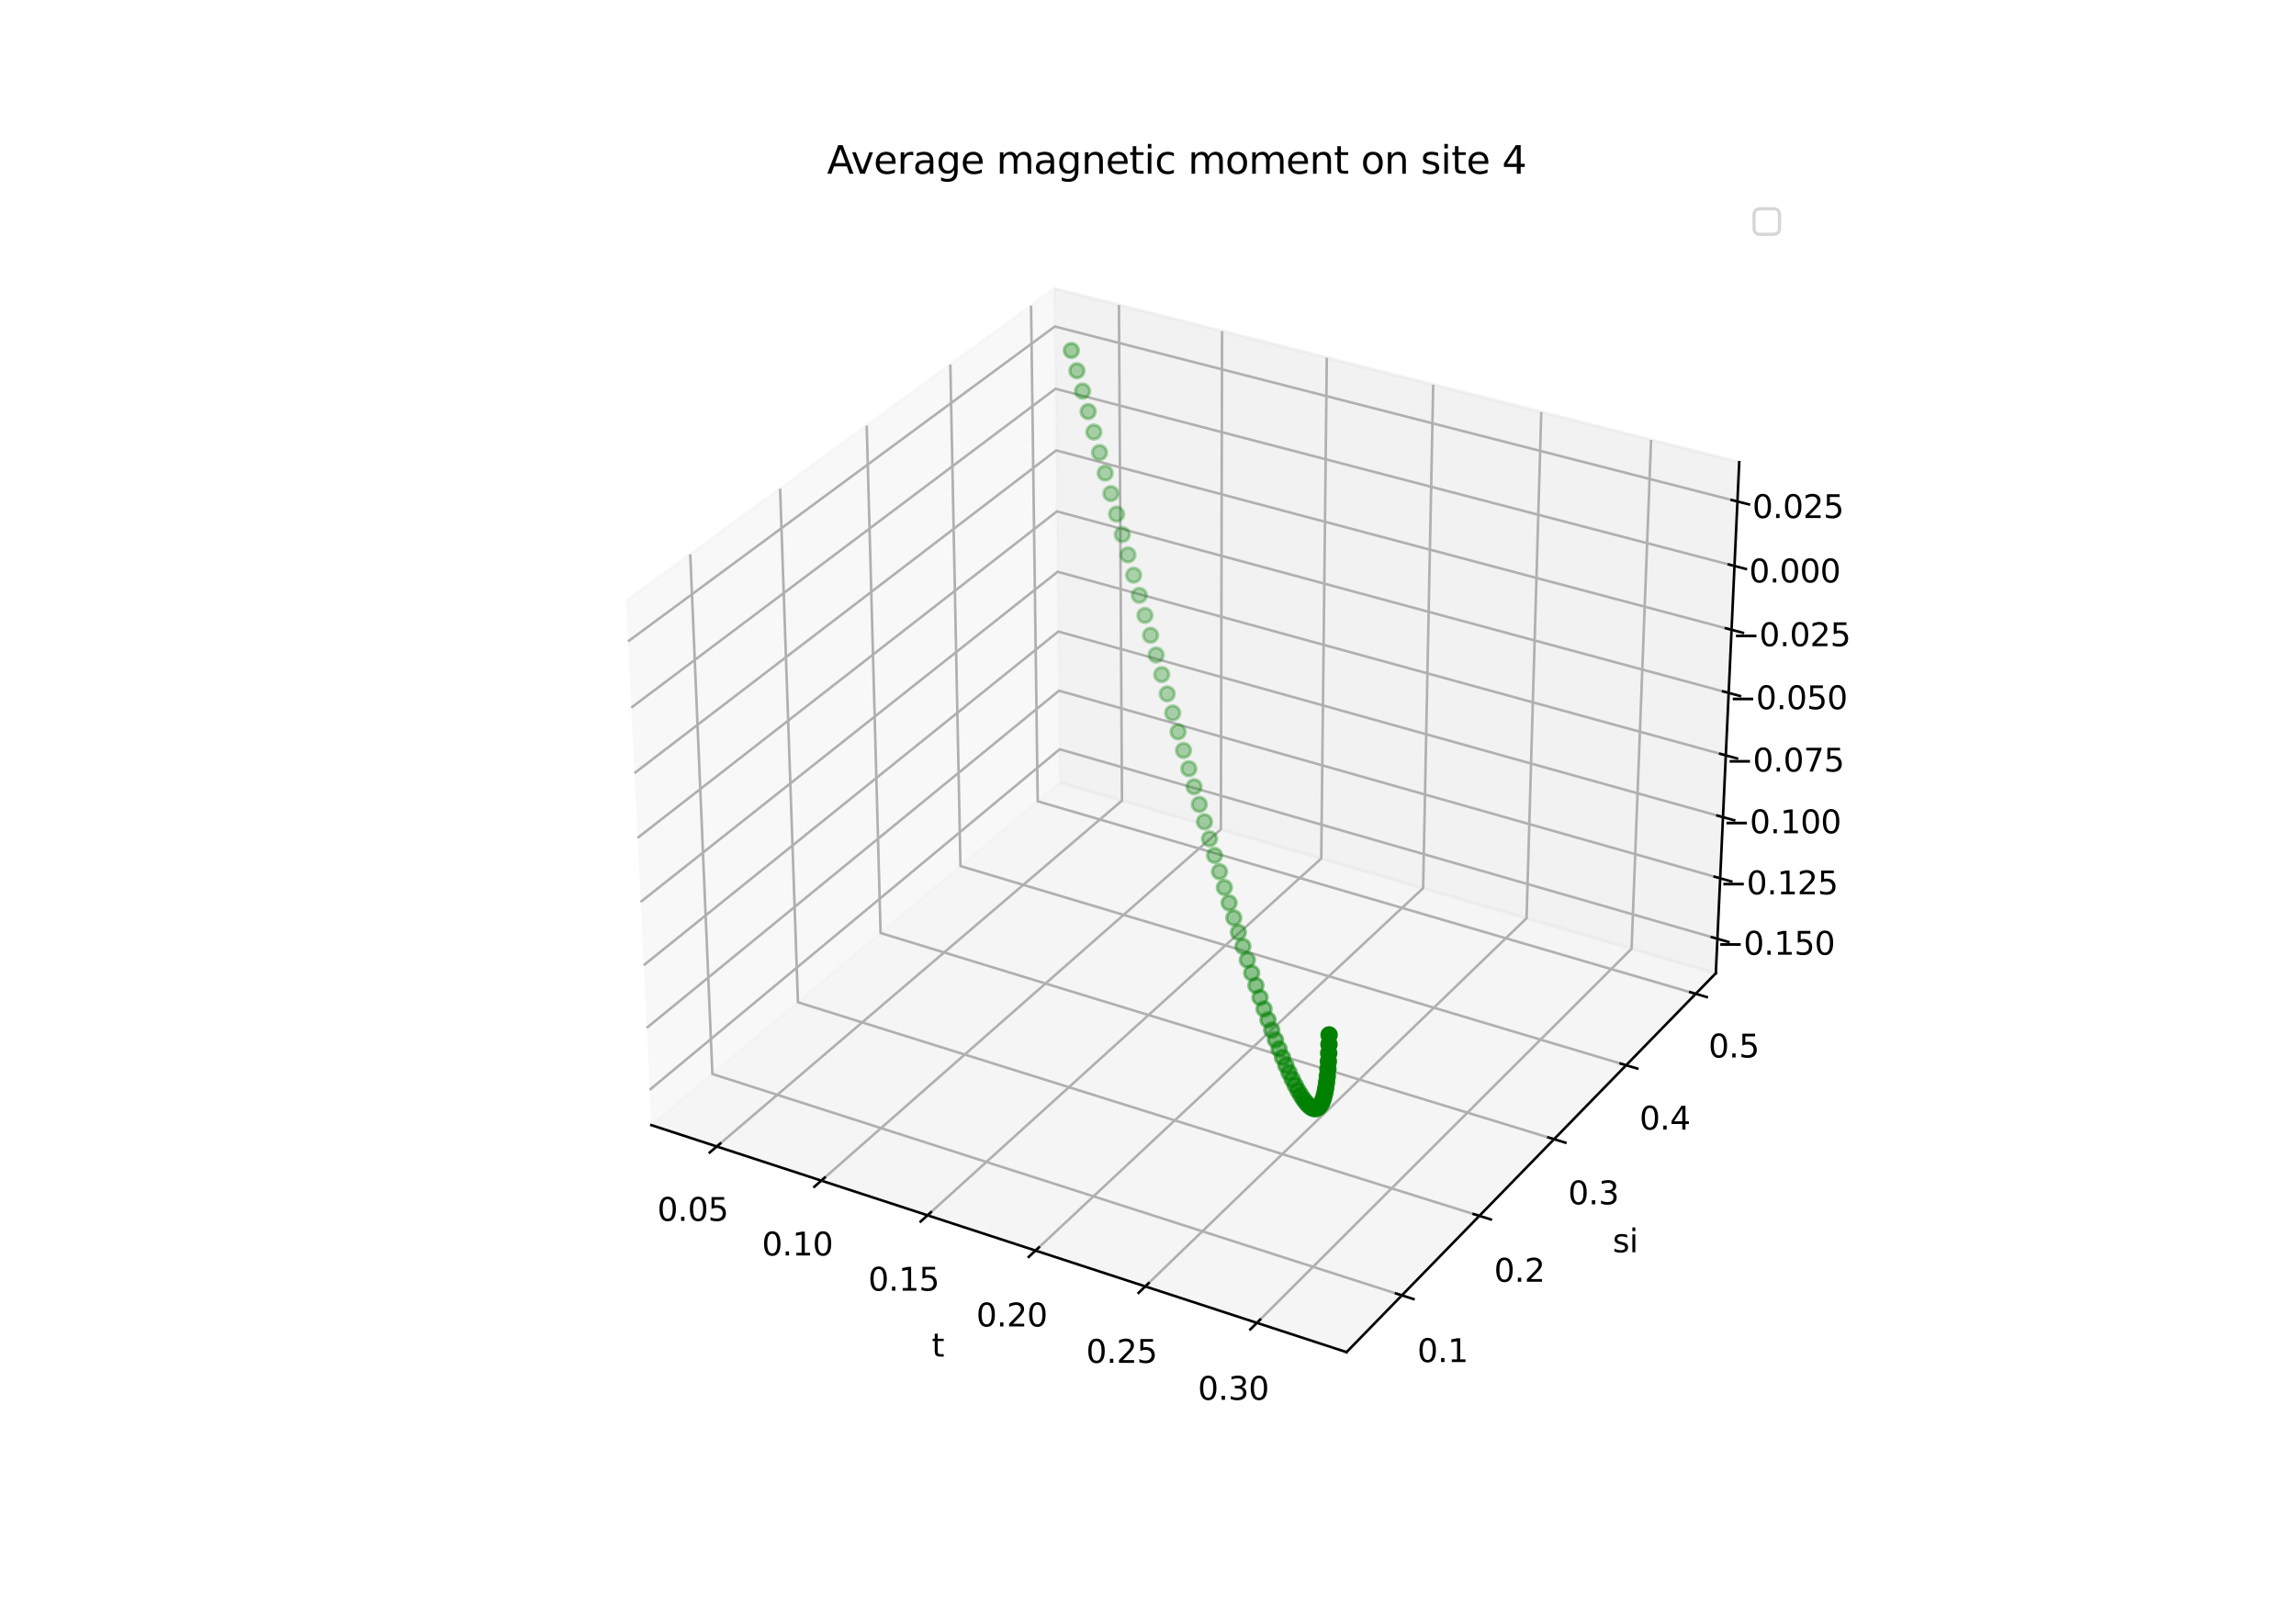 <?xml version="1.0" encoding="utf-8" standalone="no"?>
<!DOCTYPE svg PUBLIC "-//W3C//DTD SVG 1.1//EN"
  "http://www.w3.org/Graphics/SVG/1.1/DTD/svg11.dtd">
<svg xmlns:xlink="http://www.w3.org/1999/xlink" width="720pt" height="504pt" viewBox="0 0 720 504" xmlns="http://www.w3.org/2000/svg" version="1.1">
 <defs>
  <style type="text/css">*{stroke-linejoin: round; stroke-linecap: butt}</style>
 </defs>
 <g id="figure_1">
  <g id="patch_1">
   <path d="M 0 504 
L 720 504 
L 720 0 
L 0 0 
z
" style="fill: #ffffff"/>
  </g>
  <g id="patch_2">
   <path d="M 174.96 448.56 
L 563.04 448.56 
L 563.04 60.48 
L 174.96 60.48 
z
" style="fill: #ffffff"/>
  </g>
  <g id="pane3d_1">
   <g id="patch_3">
    <path d="M 204.263 352.872 
L 332.419 245.448 
L 330.638 90.525 
L 196.348 188.523 
" style="fill: #f2f2f2; opacity: 0.5; stroke: #f2f2f2; stroke-linejoin: miter"/>
   </g>
  </g>
  <g id="pane3d_2">
   <g id="patch_4">
    <path d="M 332.419 245.448 
L 538.065 305.222 
L 545.404 144.961 
L 330.638 90.525 
" style="fill: #e6e6e6; opacity: 0.5; stroke: #e6e6e6; stroke-linejoin: miter"/>
   </g>
  </g>
  <g id="pane3d_3">
   <g id="patch_5">
    <path d="M 204.263 352.872 
L 422.257 424.069 
L 538.065 305.222 
L 332.419 245.448 
" style="fill: #ececec; opacity: 0.5; stroke: #ececec; stroke-linejoin: miter"/>
   </g>
  </g>
  <g id="axis3d_1">
   <g id="line2d_1">
    <path d="M 204.263 352.872 
L 422.257 424.069 
" style="fill: none; stroke: #000000; stroke-width: 0.8; stroke-linecap: square"/>
   </g>
   <g id="text_1">
    <!-- t -->
    <g transform="translate(292.177 425.472) scale(0.1 -0.1)">
     <defs>
      <path id="DejaVuSans-74" d="M 1172 4494 
L 1172 3500 
L 2356 3500 
L 2356 3053 
L 1172 3053 
L 1172 1153 
Q 1172 725 1289 603 
Q 1406 481 1766 481 
L 2356 481 
L 2356 0 
L 1766 0 
Q 1100 0 847 248 
Q 594 497 594 1153 
L 594 3053 
L 172 3053 
L 172 3500 
L 594 3500 
L 594 4494 
L 1172 4494 
z
" transform="scale(0.016)"/>
     </defs>
     <use xlink:href="#DejaVuSans-74"/>
    </g>
   </g>
   <g id="Line3DCollection_1">
    <path d="M 224.771 359.57 
L 351.843 251.094 
L 350.884 95.656 
" style="fill: none; stroke: #b0b0b0; stroke-width: 0.8"/>
    <path d="M 257.548 370.275 
L 382.854 260.108 
L 383.225 103.854 
" style="fill: none; stroke: #b0b0b0; stroke-width: 0.8"/>
    <path d="M 290.86 381.155 
L 414.329 269.256 
L 416.072 112.18 
" style="fill: none; stroke: #b0b0b0; stroke-width: 0.8"/>
    <path d="M 324.721 392.214 
L 446.279 278.543 
L 449.435 120.636 
" style="fill: none; stroke: #b0b0b0; stroke-width: 0.8"/>
    <path d="M 359.145 403.456 
L 478.715 287.971 
L 483.328 129.227 
" style="fill: none; stroke: #b0b0b0; stroke-width: 0.8"/>
    <path d="M 394.145 414.887 
L 511.647 297.543 
L 517.763 137.955 
" style="fill: none; stroke: #b0b0b0; stroke-width: 0.8"/>
   </g>
   <g id="xtick_1">
    <g id="line2d_2">
     <path d="M 225.877 358.625 
L 222.553 361.463 
" style="fill: none; stroke: #000000; stroke-width: 0.8; stroke-linecap: square"/>
    </g>
    <g id="text_2">
     <!-- 0.05 -->
     <g transform="translate(206.123 382.895) scale(0.1 -0.1)">
      <defs>
       <path id="DejaVuSans-30" d="M 2034 4250 
Q 1547 4250 1301 3770 
Q 1056 3291 1056 2328 
Q 1056 1369 1301 889 
Q 1547 409 2034 409 
Q 2525 409 2770 889 
Q 3016 1369 3016 2328 
Q 3016 3291 2770 3770 
Q 2525 4250 2034 4250 
z
M 2034 4750 
Q 2819 4750 3233 4129 
Q 3647 3509 3647 2328 
Q 3647 1150 3233 529 
Q 2819 -91 2034 -91 
Q 1250 -91 836 529 
Q 422 1150 422 2328 
Q 422 3509 836 4129 
Q 1250 4750 2034 4750 
z
" transform="scale(0.016)"/>
       <path id="DejaVuSans-2e" d="M 684 794 
L 1344 794 
L 1344 0 
L 684 0 
L 684 794 
z
" transform="scale(0.016)"/>
       <path id="DejaVuSans-35" d="M 691 4666 
L 3169 4666 
L 3169 4134 
L 1269 4134 
L 1269 2991 
Q 1406 3038 1543 3061 
Q 1681 3084 1819 3084 
Q 2600 3084 3056 2656 
Q 3513 2228 3513 1497 
Q 3513 744 3044 326 
Q 2575 -91 1722 -91 
Q 1428 -91 1123 -41 
Q 819 9 494 109 
L 494 744 
Q 775 591 1075 516 
Q 1375 441 1709 441 
Q 2250 441 2565 725 
Q 2881 1009 2881 1497 
Q 2881 1984 2565 2268 
Q 2250 2553 1709 2553 
Q 1456 2553 1204 2497 
Q 953 2441 691 2322 
L 691 4666 
z
" transform="scale(0.016)"/>
      </defs>
      <use xlink:href="#DejaVuSans-30"/>
      <use xlink:href="#DejaVuSans-2e" x="63.623"/>
      <use xlink:href="#DejaVuSans-30" x="95.41"/>
      <use xlink:href="#DejaVuSans-35" x="159.033"/>
     </g>
    </g>
   </g>
   <g id="xtick_2">
    <g id="line2d_3">
     <path d="M 258.64 369.315 
L 255.359 372.199 
" style="fill: none; stroke: #000000; stroke-width: 0.8; stroke-linecap: square"/>
    </g>
    <g id="text_3">
     <!-- 0.10 -->
     <g transform="translate(238.923 393.755) scale(0.1 -0.1)">
      <defs>
       <path id="DejaVuSans-31" d="M 794 531 
L 1825 531 
L 1825 4091 
L 703 3866 
L 703 4441 
L 1819 4666 
L 2450 4666 
L 2450 531 
L 3481 531 
L 3481 0 
L 794 0 
L 794 531 
z
" transform="scale(0.016)"/>
      </defs>
      <use xlink:href="#DejaVuSans-30"/>
      <use xlink:href="#DejaVuSans-2e" x="63.623"/>
      <use xlink:href="#DejaVuSans-31" x="95.41"/>
      <use xlink:href="#DejaVuSans-30" x="159.033"/>
     </g>
    </g>
   </g>
   <g id="xtick_3">
    <g id="line2d_4">
     <path d="M 291.937 380.179 
L 288.702 383.111 
" style="fill: none; stroke: #000000; stroke-width: 0.8; stroke-linecap: square"/>
    </g>
    <g id="text_4">
     <!-- 0.15 -->
     <g transform="translate(272.261 404.794) scale(0.1 -0.1)">
      <use xlink:href="#DejaVuSans-30"/>
      <use xlink:href="#DejaVuSans-2e" x="63.623"/>
      <use xlink:href="#DejaVuSans-31" x="95.41"/>
      <use xlink:href="#DejaVuSans-35" x="159.033"/>
     </g>
    </g>
   </g>
   <g id="xtick_4">
    <g id="line2d_5">
     <path d="M 325.782 391.222 
L 322.595 394.202 
" style="fill: none; stroke: #000000; stroke-width: 0.8; stroke-linecap: square"/>
    </g>
    <g id="text_5">
     <!-- 0.20 -->
     <g transform="translate(306.148 416.014) scale(0.1 -0.1)">
      <defs>
       <path id="DejaVuSans-32" d="M 1228 531 
L 3431 531 
L 3431 0 
L 469 0 
L 469 531 
Q 828 903 1448 1529 
Q 2069 2156 2228 2338 
Q 2531 2678 2651 2914 
Q 2772 3150 2772 3378 
Q 2772 3750 2511 3984 
Q 2250 4219 1831 4219 
Q 1534 4219 1204 4116 
Q 875 4013 500 3803 
L 500 4441 
Q 881 4594 1212 4672 
Q 1544 4750 1819 4750 
Q 2544 4750 2975 4387 
Q 3406 4025 3406 3419 
Q 3406 3131 3298 2873 
Q 3191 2616 2906 2266 
Q 2828 2175 2409 1742 
Q 1991 1309 1228 531 
z
" transform="scale(0.016)"/>
      </defs>
      <use xlink:href="#DejaVuSans-30"/>
      <use xlink:href="#DejaVuSans-2e" x="63.623"/>
      <use xlink:href="#DejaVuSans-32" x="95.41"/>
      <use xlink:href="#DejaVuSans-30" x="159.033"/>
     </g>
    </g>
   </g>
   <g id="xtick_5">
    <g id="line2d_6">
     <path d="M 360.189 402.448 
L 357.052 405.478 
" style="fill: none; stroke: #000000; stroke-width: 0.8; stroke-linecap: square"/>
    </g>
    <g id="text_6">
     <!-- 0.25 -->
     <g transform="translate(340.601 427.421) scale(0.1 -0.1)">
      <use xlink:href="#DejaVuSans-30"/>
      <use xlink:href="#DejaVuSans-2e" x="63.623"/>
      <use xlink:href="#DejaVuSans-32" x="95.41"/>
      <use xlink:href="#DejaVuSans-35" x="159.033"/>
     </g>
    </g>
   </g>
   <g id="xtick_6">
    <g id="line2d_7">
     <path d="M 395.172 413.862 
L 392.086 416.943 
" style="fill: none; stroke: #000000; stroke-width: 0.8; stroke-linecap: square"/>
    </g>
    <g id="text_7">
     <!-- 0.30 -->
     <g transform="translate(375.631 439.02) scale(0.1 -0.1)">
      <defs>
       <path id="DejaVuSans-33" d="M 2597 2516 
Q 3050 2419 3304 2112 
Q 3559 1806 3559 1356 
Q 3559 666 3084 287 
Q 2609 -91 1734 -91 
Q 1441 -91 1130 -33 
Q 819 25 488 141 
L 488 750 
Q 750 597 1062 519 
Q 1375 441 1716 441 
Q 2309 441 2620 675 
Q 2931 909 2931 1356 
Q 2931 1769 2642 2001 
Q 2353 2234 1838 2234 
L 1294 2234 
L 1294 2753 
L 1863 2753 
Q 2328 2753 2575 2939 
Q 2822 3125 2822 3475 
Q 2822 3834 2567 4026 
Q 2313 4219 1838 4219 
Q 1578 4219 1281 4162 
Q 984 4106 628 3988 
L 628 4550 
Q 988 4650 1302 4700 
Q 1616 4750 1894 4750 
Q 2613 4750 3031 4423 
Q 3450 4097 3450 3541 
Q 3450 3153 3228 2886 
Q 3006 2619 2597 2516 
z
" transform="scale(0.016)"/>
      </defs>
      <use xlink:href="#DejaVuSans-30"/>
      <use xlink:href="#DejaVuSans-2e" x="63.623"/>
      <use xlink:href="#DejaVuSans-33" x="95.41"/>
      <use xlink:href="#DejaVuSans-30" x="159.033"/>
     </g>
    </g>
   </g>
  </g>
  <g id="axis3d_2">
   <g id="line2d_8">
    <path d="M 538.065 305.222 
L 422.257 424.069 
" style="fill: none; stroke: #000000; stroke-width: 0.8; stroke-linecap: square"/>
   </g>
   <g id="text_8">
    <!-- si -->
    <g transform="translate(505.72 392.744) scale(0.1 -0.1)">
     <defs>
      <path id="DejaVuSans-73" d="M 2834 3397 
L 2834 2853 
Q 2591 2978 2328 3040 
Q 2066 3103 1784 3103 
Q 1356 3103 1142 2972 
Q 928 2841 928 2578 
Q 928 2378 1081 2264 
Q 1234 2150 1697 2047 
L 1894 2003 
Q 2506 1872 2764 1633 
Q 3022 1394 3022 966 
Q 3022 478 2636 193 
Q 2250 -91 1575 -91 
Q 1294 -91 989 -36 
Q 684 19 347 128 
L 347 722 
Q 666 556 975 473 
Q 1284 391 1588 391 
Q 1994 391 2212 530 
Q 2431 669 2431 922 
Q 2431 1156 2273 1281 
Q 2116 1406 1581 1522 
L 1381 1569 
Q 847 1681 609 1914 
Q 372 2147 372 2553 
Q 372 3047 722 3315 
Q 1072 3584 1716 3584 
Q 2034 3584 2315 3537 
Q 2597 3491 2834 3397 
z
" transform="scale(0.016)"/>
      <path id="DejaVuSans-69" d="M 603 3500 
L 1178 3500 
L 1178 0 
L 603 0 
L 603 3500 
z
M 603 4863 
L 1178 4863 
L 1178 4134 
L 603 4134 
L 603 4863 
z
" transform="scale(0.016)"/>
     </defs>
     <use xlink:href="#DejaVuSans-73"/>
     <use xlink:href="#DejaVuSans-69" x="52.1"/>
    </g>
   </g>
   <g id="Line3DCollection_2">
    <path d="M 216.461 173.845 
L 223.395 336.835 
L 439.611 406.259 
" style="fill: none; stroke: #b0b0b0; stroke-width: 0.8"/>
    <path d="M 244.628 153.291 
L 250.226 314.345 
L 463.909 381.324 
" style="fill: none; stroke: #b0b0b0; stroke-width: 0.8"/>
    <path d="M 271.793 133.467 
L 276.142 292.621 
L 487.337 357.281 
" style="fill: none; stroke: #b0b0b0; stroke-width: 0.8"/>
    <path d="M 298.009 114.335 
L 301.191 271.624 
L 509.94 334.084 
" style="fill: none; stroke: #b0b0b0; stroke-width: 0.8"/>
    <path d="M 323.326 95.861 
L 325.416 251.319 
L 531.763 311.689 
" style="fill: none; stroke: #b0b0b0; stroke-width: 0.8"/>
   </g>
   <g id="xtick_7">
    <g id="line2d_9">
     <path d="M 437.79 405.674 
L 443.259 407.43 
" style="fill: none; stroke: #000000; stroke-width: 0.8; stroke-linecap: square"/>
    </g>
    <g id="text_9">
     <!-- 0.1 -->
     <g transform="translate(444.452 427.181) scale(0.1 -0.1)">
      <use xlink:href="#DejaVuSans-30"/>
      <use xlink:href="#DejaVuSans-2e" x="63.623"/>
      <use xlink:href="#DejaVuSans-31" x="95.41"/>
     </g>
    </g>
   </g>
   <g id="xtick_8">
    <g id="line2d_10">
     <path d="M 462.111 380.76 
L 467.51 382.453 
" style="fill: none; stroke: #000000; stroke-width: 0.8; stroke-linecap: square"/>
    </g>
    <g id="text_10">
     <!-- 0.2 -->
     <g transform="translate(468.526 401.993) scale(0.1 -0.1)">
      <use xlink:href="#DejaVuSans-30"/>
      <use xlink:href="#DejaVuSans-2e" x="63.623"/>
      <use xlink:href="#DejaVuSans-32" x="95.41"/>
     </g>
    </g>
   </g>
   <g id="xtick_9">
    <g id="line2d_11">
     <path d="M 485.561 356.738 
L 490.893 358.37 
" style="fill: none; stroke: #000000; stroke-width: 0.8; stroke-linecap: square"/>
    </g>
    <g id="text_11">
     <!-- 0.3 -->
     <g transform="translate(491.738 377.707) scale(0.1 -0.1)">
      <use xlink:href="#DejaVuSans-30"/>
      <use xlink:href="#DejaVuSans-2e" x="63.623"/>
      <use xlink:href="#DejaVuSans-33" x="95.41"/>
     </g>
    </g>
   </g>
   <g id="xtick_10">
    <g id="line2d_12">
     <path d="M 508.187 333.56 
L 513.452 335.135 
" style="fill: none; stroke: #000000; stroke-width: 0.8; stroke-linecap: square"/>
    </g>
    <g id="text_12">
     <!-- 0.4 -->
     <g transform="translate(514.133 354.275) scale(0.1 -0.1)">
      <defs>
       <path id="DejaVuSans-34" d="M 2419 4116 
L 825 1625 
L 2419 1625 
L 2419 4116 
z
M 2253 4666 
L 3047 4666 
L 3047 1625 
L 3713 1625 
L 3713 1100 
L 3047 1100 
L 3047 0 
L 2419 0 
L 2419 1100 
L 313 1100 
L 313 1709 
L 2253 4666 
z
" transform="scale(0.016)"/>
      </defs>
      <use xlink:href="#DejaVuSans-30"/>
      <use xlink:href="#DejaVuSans-2e" x="63.623"/>
      <use xlink:href="#DejaVuSans-34" x="95.41"/>
     </g>
    </g>
   </g>
   <g id="xtick_11">
    <g id="line2d_13">
     <path d="M 530.031 311.182 
L 535.231 312.704 
" style="fill: none; stroke: #000000; stroke-width: 0.8; stroke-linecap: square"/>
    </g>
    <g id="text_13">
     <!-- 0.5 -->
     <g transform="translate(535.754 331.654) scale(0.1 -0.1)">
      <use xlink:href="#DejaVuSans-30"/>
      <use xlink:href="#DejaVuSans-2e" x="63.623"/>
      <use xlink:href="#DejaVuSans-35" x="95.41"/>
     </g>
    </g>
   </g>
  </g>
  <g id="axis3d_3">
   <g id="line2d_14">
    <path d="M 538.065 305.222 
L 545.404 144.961 
" style="fill: none; stroke: #000000; stroke-width: 0.8; stroke-linecap: square"/>
   </g>
   <g id="Line3DCollection_3">
    <path d="M 538.56 294.424 
L 332.299 234.99 
L 203.73 341.816 
" style="fill: none; stroke: #b0b0b0; stroke-width: 0.8"/>
    <path d="M 539.428 275.452 
L 332.088 216.621 
L 202.795 322.385 
" style="fill: none; stroke: #b0b0b0; stroke-width: 0.8"/>
    <path d="M 540.306 256.279 
L 331.875 198.066 
L 201.848 302.739 
" style="fill: none; stroke: #b0b0b0; stroke-width: 0.8"/>
    <path d="M 541.194 236.9 
L 331.659 179.322 
L 200.892 282.875 
" style="fill: none; stroke: #b0b0b0; stroke-width: 0.8"/>
    <path d="M 542.091 217.314 
L 331.441 160.387 
L 199.925 262.79 
" style="fill: none; stroke: #b0b0b0; stroke-width: 0.8"/>
    <path d="M 542.997 197.515 
L 331.221 141.256 
L 198.947 242.479 
" style="fill: none; stroke: #b0b0b0; stroke-width: 0.8"/>
    <path d="M 543.914 177.502 
L 330.999 121.929 
L 197.957 221.939 
" style="fill: none; stroke: #b0b0b0; stroke-width: 0.8"/>
    <path d="M 544.84 157.27 
L 330.774 102.4 
L 196.957 201.165 
" style="fill: none; stroke: #b0b0b0; stroke-width: 0.8"/>
   </g>
   <g id="xtick_12">
    <g id="line2d_15">
     <path d="M 536.828 293.925 
L 542.026 295.423 
" style="fill: none; stroke: #000000; stroke-width: 0.8; stroke-linecap: square"/>
    </g>
    <g id="text_14">
     <!-- −0.150 -->
     <g transform="translate(538.376 299.429) scale(0.1 -0.1)">
      <defs>
       <path id="DejaVuSans-2212" d="M 678 2272 
L 4684 2272 
L 4684 1741 
L 678 1741 
L 678 2272 
z
" transform="scale(0.016)"/>
      </defs>
      <use xlink:href="#DejaVuSans-2212"/>
      <use xlink:href="#DejaVuSans-30" x="83.789"/>
      <use xlink:href="#DejaVuSans-2e" x="147.412"/>
      <use xlink:href="#DejaVuSans-31" x="179.199"/>
      <use xlink:href="#DejaVuSans-35" x="242.822"/>
      <use xlink:href="#DejaVuSans-30" x="306.445"/>
     </g>
    </g>
   </g>
   <g id="xtick_13">
    <g id="line2d_16">
     <path d="M 537.688 274.958 
L 542.914 276.441 
" style="fill: none; stroke: #000000; stroke-width: 0.8; stroke-linecap: square"/>
    </g>
    <g id="text_15">
     <!-- −0.125 -->
     <g transform="translate(539.339 280.483) scale(0.1 -0.1)">
      <use xlink:href="#DejaVuSans-2212"/>
      <use xlink:href="#DejaVuSans-30" x="83.789"/>
      <use xlink:href="#DejaVuSans-2e" x="147.412"/>
      <use xlink:href="#DejaVuSans-31" x="179.199"/>
      <use xlink:href="#DejaVuSans-32" x="242.822"/>
      <use xlink:href="#DejaVuSans-35" x="306.445"/>
     </g>
    </g>
   </g>
   <g id="xtick_14">
    <g id="line2d_17">
     <path d="M 538.556 255.79 
L 543.811 257.258 
" style="fill: none; stroke: #000000; stroke-width: 0.8; stroke-linecap: square"/>
    </g>
    <g id="text_16">
     <!-- −0.100 -->
     <g transform="translate(540.313 261.336) scale(0.1 -0.1)">
      <use xlink:href="#DejaVuSans-2212"/>
      <use xlink:href="#DejaVuSans-30" x="83.789"/>
      <use xlink:href="#DejaVuSans-2e" x="147.412"/>
      <use xlink:href="#DejaVuSans-31" x="179.199"/>
      <use xlink:href="#DejaVuSans-30" x="242.822"/>
      <use xlink:href="#DejaVuSans-30" x="306.445"/>
     </g>
    </g>
   </g>
   <g id="xtick_15">
    <g id="line2d_18">
     <path d="M 539.434 236.417 
L 544.718 237.869 
" style="fill: none; stroke: #000000; stroke-width: 0.8; stroke-linecap: square"/>
    </g>
    <g id="text_17">
     <!-- −0.075 -->
     <g transform="translate(541.297 241.985) scale(0.1 -0.1)">
      <defs>
       <path id="DejaVuSans-37" d="M 525 4666 
L 3525 4666 
L 3525 4397 
L 1831 0 
L 1172 0 
L 2766 4134 
L 525 4134 
L 525 4666 
z
" transform="scale(0.016)"/>
      </defs>
      <use xlink:href="#DejaVuSans-2212"/>
      <use xlink:href="#DejaVuSans-30" x="83.789"/>
      <use xlink:href="#DejaVuSans-2e" x="147.412"/>
      <use xlink:href="#DejaVuSans-30" x="179.199"/>
      <use xlink:href="#DejaVuSans-37" x="242.822"/>
      <use xlink:href="#DejaVuSans-35" x="306.445"/>
     </g>
    </g>
   </g>
   <g id="xtick_16">
    <g id="line2d_19">
     <path d="M 540.321 216.835 
L 545.635 218.271 
" style="fill: none; stroke: #000000; stroke-width: 0.8; stroke-linecap: square"/>
    </g>
    <g id="text_18">
     <!-- −0.050 -->
     <g transform="translate(542.292 222.426) scale(0.1 -0.1)">
      <use xlink:href="#DejaVuSans-2212"/>
      <use xlink:href="#DejaVuSans-30" x="83.789"/>
      <use xlink:href="#DejaVuSans-2e" x="147.412"/>
      <use xlink:href="#DejaVuSans-30" x="179.199"/>
      <use xlink:href="#DejaVuSans-35" x="242.822"/>
      <use xlink:href="#DejaVuSans-30" x="306.445"/>
     </g>
    </g>
   </g>
   <g id="xtick_17">
    <g id="line2d_20">
     <path d="M 541.217 197.042 
L 546.561 198.462 
" style="fill: none; stroke: #000000; stroke-width: 0.8; stroke-linecap: square"/>
    </g>
    <g id="text_19">
     <!-- −0.025 -->
     <g transform="translate(543.298 202.656) scale(0.1 -0.1)">
      <use xlink:href="#DejaVuSans-2212"/>
      <use xlink:href="#DejaVuSans-30" x="83.789"/>
      <use xlink:href="#DejaVuSans-2e" x="147.412"/>
      <use xlink:href="#DejaVuSans-30" x="179.199"/>
      <use xlink:href="#DejaVuSans-32" x="242.822"/>
      <use xlink:href="#DejaVuSans-35" x="306.445"/>
     </g>
    </g>
   </g>
   <g id="xtick_18">
    <g id="line2d_21">
     <path d="M 542.124 177.035 
L 547.498 178.438 
" style="fill: none; stroke: #000000; stroke-width: 0.8; stroke-linecap: square"/>
    </g>
    <g id="text_20">
     <!-- 0.000 -->
     <g transform="translate(548.504 182.672) scale(0.1 -0.1)">
      <use xlink:href="#DejaVuSans-30"/>
      <use xlink:href="#DejaVuSans-2e" x="63.623"/>
      <use xlink:href="#DejaVuSans-30" x="95.41"/>
      <use xlink:href="#DejaVuSans-30" x="159.033"/>
      <use xlink:href="#DejaVuSans-30" x="222.656"/>
     </g>
    </g>
   </g>
   <g id="xtick_19">
    <g id="line2d_22">
     <path d="M 543.04 156.809 
L 548.445 158.194 
" style="fill: none; stroke: #000000; stroke-width: 0.8; stroke-linecap: square"/>
    </g>
    <g id="text_21">
     <!-- 0.025 -->
     <g transform="translate(549.531 162.471) scale(0.1 -0.1)">
      <use xlink:href="#DejaVuSans-30"/>
      <use xlink:href="#DejaVuSans-2e" x="63.623"/>
      <use xlink:href="#DejaVuSans-30" x="95.41"/>
      <use xlink:href="#DejaVuSans-32" x="159.033"/>
      <use xlink:href="#DejaVuSans-35" x="222.656"/>
     </g>
    </g>
   </g>
  </g>
  <g id="axes_1">
   <g id="Path3DCollection_1">
    <defs>
     <path id="C0_0_bbb29d8281" d="M 0 2.236 
C 0.593 2.236 1.162 2 1.581 1.581 
C 2 1.162 2.236 0.593 2.236 -0 
C 2.236 -0.593 2 -1.162 1.581 -1.581 
C 1.162 -2 0.593 -2.236 0 -2.236 
C -0.593 -2.236 -1.162 -2 -1.581 -1.581 
C -2 -1.162 -2.236 -0.593 -2.236 0 
C -2.236 0.593 -2 1.162 -1.581 1.581 
C -1.162 2 -0.593 2.236 0 2.236 
z
"/>
    </defs>
    <g clip-path="url(#pb90121bdd6)">
     <use xlink:href="#C0_0_bbb29d8281" x="357.274" y="186.714" style="fill: #008000; fill-opacity: 0.3; stroke: #008000; stroke-opacity: 0.3"/>
    </g>
    <g clip-path="url(#pb90121bdd6)">
     <use xlink:href="#C0_0_bbb29d8281" x="359.042" y="193" style="fill: #008000; fill-opacity: 0.3; stroke: #008000; stroke-opacity: 0.3"/>
    </g>
    <g clip-path="url(#pb90121bdd6)">
     <use xlink:href="#C0_0_bbb29d8281" x="355.499" y="180.388" style="fill: #008000; fill-opacity: 0.3; stroke: #008000; stroke-opacity: 0.3"/>
    </g>
    <g clip-path="url(#pb90121bdd6)">
     <use xlink:href="#C0_0_bbb29d8281" x="360.803" y="199.239" style="fill: #008000; fill-opacity: 0.301; stroke: #008000; stroke-opacity: 0.301"/>
    </g>
    <g clip-path="url(#pb90121bdd6)">
     <use xlink:href="#C0_0_bbb29d8281" x="353.719" y="174.027" style="fill: #008000; fill-opacity: 0.302; stroke: #008000; stroke-opacity: 0.302"/>
    </g>
    <g clip-path="url(#pb90121bdd6)">
     <use xlink:href="#C0_0_bbb29d8281" x="362.554" y="205.425" style="fill: #008000; fill-opacity: 0.302; stroke: #008000; stroke-opacity: 0.302"/>
    </g>
    <g clip-path="url(#pb90121bdd6)">
     <use xlink:href="#C0_0_bbb29d8281" x="351.936" y="167.638" style="fill: #008000; fill-opacity: 0.303; stroke: #008000; stroke-opacity: 0.303"/>
    </g>
    <g clip-path="url(#pb90121bdd6)">
     <use xlink:href="#C0_0_bbb29d8281" x="364.295" y="211.552" style="fill: #008000; fill-opacity: 0.304; stroke: #008000; stroke-opacity: 0.304"/>
    </g>
    <g clip-path="url(#pb90121bdd6)">
     <use xlink:href="#C0_0_bbb29d8281" x="350.151" y="161.227" style="fill: #008000; fill-opacity: 0.305; stroke: #008000; stroke-opacity: 0.305"/>
    </g>
    <g clip-path="url(#pb90121bdd6)">
     <use xlink:href="#C0_0_bbb29d8281" x="366.025" y="217.614" style="fill: #008000; fill-opacity: 0.306; stroke: #008000; stroke-opacity: 0.306"/>
    </g>
    <g clip-path="url(#pb90121bdd6)">
     <use xlink:href="#C0_0_bbb29d8281" x="348.364" y="154.801" style="fill: #008000; fill-opacity: 0.308; stroke: #008000; stroke-opacity: 0.308"/>
    </g>
    <g clip-path="url(#pb90121bdd6)">
     <use xlink:href="#C0_0_bbb29d8281" x="367.742" y="223.605" style="fill: #008000; fill-opacity: 0.309; stroke: #008000; stroke-opacity: 0.309"/>
    </g>
    <g clip-path="url(#pb90121bdd6)">
     <use xlink:href="#C0_0_bbb29d8281" x="346.578" y="148.366" style="fill: #008000; fill-opacity: 0.312; stroke: #008000; stroke-opacity: 0.312"/>
    </g>
    <g clip-path="url(#pb90121bdd6)">
     <use xlink:href="#C0_0_bbb29d8281" x="369.444" y="229.52" style="fill: #008000; fill-opacity: 0.313; stroke: #008000; stroke-opacity: 0.313"/>
    </g>
    <g clip-path="url(#pb90121bdd6)">
     <use xlink:href="#C0_0_bbb29d8281" x="344.794" y="141.928" style="fill: #008000; fill-opacity: 0.316; stroke: #008000; stroke-opacity: 0.316"/>
    </g>
    <g clip-path="url(#pb90121bdd6)">
     <use xlink:href="#C0_0_bbb29d8281" x="371.131" y="235.351" style="fill: #008000; fill-opacity: 0.317; stroke: #008000; stroke-opacity: 0.317"/>
    </g>
    <g clip-path="url(#pb90121bdd6)">
     <use xlink:href="#C0_0_bbb29d8281" x="343.014" y="135.493" style="fill: #008000; fill-opacity: 0.32; stroke: #008000; stroke-opacity: 0.32"/>
    </g>
    <g clip-path="url(#pb90121bdd6)">
     <use xlink:href="#C0_0_bbb29d8281" x="372.802" y="241.094" style="fill: #008000; fill-opacity: 0.322; stroke: #008000; stroke-opacity: 0.322"/>
    </g>
    <g clip-path="url(#pb90121bdd6)">
     <use xlink:href="#C0_0_bbb29d8281" x="341.238" y="129.069" style="fill: #008000; fill-opacity: 0.325; stroke: #008000; stroke-opacity: 0.325"/>
    </g>
    <g clip-path="url(#pb90121bdd6)">
     <use xlink:href="#C0_0_bbb29d8281" x="374.455" y="246.742" style="fill: #008000; fill-opacity: 0.327; stroke: #008000; stroke-opacity: 0.327"/>
    </g>
    <g clip-path="url(#pb90121bdd6)">
     <use xlink:href="#C0_0_bbb29d8281" x="339.469" y="122.661" style="fill: #008000; fill-opacity: 0.331; stroke: #008000; stroke-opacity: 0.331"/>
    </g>
    <g clip-path="url(#pb90121bdd6)">
     <use xlink:href="#C0_0_bbb29d8281" x="376.09" y="252.291" style="fill: #008000; fill-opacity: 0.333; stroke: #008000; stroke-opacity: 0.333"/>
    </g>
    <g clip-path="url(#pb90121bdd6)">
     <use xlink:href="#C0_0_bbb29d8281" x="337.707" y="116.277" style="fill: #008000; fill-opacity: 0.337; stroke: #008000; stroke-opacity: 0.337"/>
    </g>
    <g clip-path="url(#pb90121bdd6)">
     <use xlink:href="#C0_0_bbb29d8281" x="377.704" y="257.734" style="fill: #008000; fill-opacity: 0.339; stroke: #008000; stroke-opacity: 0.339"/>
    </g>
    <g clip-path="url(#pb90121bdd6)">
     <use xlink:href="#C0_0_bbb29d8281" x="335.955" y="109.922" style="fill: #008000; fill-opacity: 0.344; stroke: #008000; stroke-opacity: 0.344"/>
    </g>
    <g clip-path="url(#pb90121bdd6)">
     <use xlink:href="#C0_0_bbb29d8281" x="379.297" y="263.065" style="fill: #008000; fill-opacity: 0.346; stroke: #008000; stroke-opacity: 0.346"/>
    </g>
    <g clip-path="url(#pb90121bdd6)">
     <use xlink:href="#C0_0_bbb29d8281" x="380.868" y="268.279" style="fill: #008000; fill-opacity: 0.354; stroke: #008000; stroke-opacity: 0.354"/>
    </g>
    <g clip-path="url(#pb90121bdd6)">
     <use xlink:href="#C0_0_bbb29d8281" x="382.416" y="273.372" style="fill: #008000; fill-opacity: 0.362; stroke: #008000; stroke-opacity: 0.362"/>
    </g>
    <g clip-path="url(#pb90121bdd6)">
     <use xlink:href="#C0_0_bbb29d8281" x="383.939" y="278.336" style="fill: #008000; fill-opacity: 0.37; stroke: #008000; stroke-opacity: 0.37"/>
    </g>
    <g clip-path="url(#pb90121bdd6)">
     <use xlink:href="#C0_0_bbb29d8281" x="385.437" y="283.168" style="fill: #008000; fill-opacity: 0.379; stroke: #008000; stroke-opacity: 0.379"/>
    </g>
    <g clip-path="url(#pb90121bdd6)">
     <use xlink:href="#C0_0_bbb29d8281" x="386.909" y="287.861" style="fill: #008000; fill-opacity: 0.389; stroke: #008000; stroke-opacity: 0.389"/>
    </g>
    <g clip-path="url(#pb90121bdd6)">
     <use xlink:href="#C0_0_bbb29d8281" x="388.353" y="292.411" style="fill: #008000; fill-opacity: 0.399; stroke: #008000; stroke-opacity: 0.399"/>
    </g>
    <g clip-path="url(#pb90121bdd6)">
     <use xlink:href="#C0_0_bbb29d8281" x="389.769" y="296.813" style="fill: #008000; fill-opacity: 0.409; stroke: #008000; stroke-opacity: 0.409"/>
    </g>
    <g clip-path="url(#pb90121bdd6)">
     <use xlink:href="#C0_0_bbb29d8281" x="391.156" y="301.062" style="fill: #008000; fill-opacity: 0.42; stroke: #008000; stroke-opacity: 0.42"/>
    </g>
    <g clip-path="url(#pb90121bdd6)">
     <use xlink:href="#C0_0_bbb29d8281" x="392.512" y="305.152" style="fill: #008000; fill-opacity: 0.432; stroke: #008000; stroke-opacity: 0.432"/>
    </g>
    <g clip-path="url(#pb90121bdd6)">
     <use xlink:href="#C0_0_bbb29d8281" x="393.838" y="309.08" style="fill: #008000; fill-opacity: 0.443; stroke: #008000; stroke-opacity: 0.443"/>
    </g>
    <g clip-path="url(#pb90121bdd6)">
     <use xlink:href="#C0_0_bbb29d8281" x="395.132" y="312.841" style="fill: #008000; fill-opacity: 0.456; stroke: #008000; stroke-opacity: 0.456"/>
    </g>
    <g clip-path="url(#pb90121bdd6)">
     <use xlink:href="#C0_0_bbb29d8281" x="396.393" y="316.43" style="fill: #008000; fill-opacity: 0.468; stroke: #008000; stroke-opacity: 0.468"/>
    </g>
    <g clip-path="url(#pb90121bdd6)">
     <use xlink:href="#C0_0_bbb29d8281" x="397.621" y="319.844" style="fill: #008000; fill-opacity: 0.482; stroke: #008000; stroke-opacity: 0.482"/>
    </g>
    <g clip-path="url(#pb90121bdd6)">
     <use xlink:href="#C0_0_bbb29d8281" x="398.815" y="323.077" style="fill: #008000; fill-opacity: 0.495; stroke: #008000; stroke-opacity: 0.495"/>
    </g>
    <g clip-path="url(#pb90121bdd6)">
     <use xlink:href="#C0_0_bbb29d8281" x="399.974" y="326.126" style="fill: #008000; fill-opacity: 0.509; stroke: #008000; stroke-opacity: 0.509"/>
    </g>
    <g clip-path="url(#pb90121bdd6)">
     <use xlink:href="#C0_0_bbb29d8281" x="401.097" y="328.987" style="fill: #008000; fill-opacity: 0.523; stroke: #008000; stroke-opacity: 0.523"/>
    </g>
    <g clip-path="url(#pb90121bdd6)">
     <use xlink:href="#C0_0_bbb29d8281" x="402.185" y="331.657" style="fill: #008000; fill-opacity: 0.538; stroke: #008000; stroke-opacity: 0.538"/>
    </g>
    <g clip-path="url(#pb90121bdd6)">
     <use xlink:href="#C0_0_bbb29d8281" x="403.235" y="334.132" style="fill: #008000; fill-opacity: 0.553; stroke: #008000; stroke-opacity: 0.553"/>
    </g>
    <g clip-path="url(#pb90121bdd6)">
     <use xlink:href="#C0_0_bbb29d8281" x="404.248" y="336.409" style="fill: #008000; fill-opacity: 0.568; stroke: #008000; stroke-opacity: 0.568"/>
    </g>
    <g clip-path="url(#pb90121bdd6)">
     <use xlink:href="#C0_0_bbb29d8281" x="405.224" y="338.484" style="fill: #008000; fill-opacity: 0.584; stroke: #008000; stroke-opacity: 0.584"/>
    </g>
    <g clip-path="url(#pb90121bdd6)">
     <use xlink:href="#C0_0_bbb29d8281" x="406.161" y="340.356" style="fill: #008000; fill-opacity: 0.6; stroke: #008000; stroke-opacity: 0.6"/>
    </g>
    <g clip-path="url(#pb90121bdd6)">
     <use xlink:href="#C0_0_bbb29d8281" x="407.059" y="342.02" style="fill: #008000; fill-opacity: 0.616; stroke: #008000; stroke-opacity: 0.616"/>
    </g>
    <g clip-path="url(#pb90121bdd6)">
     <use xlink:href="#C0_0_bbb29d8281" x="407.919" y="343.476" style="fill: #008000; fill-opacity: 0.632; stroke: #008000; stroke-opacity: 0.632"/>
    </g>
    <g clip-path="url(#pb90121bdd6)">
     <use xlink:href="#C0_0_bbb29d8281" x="408.739" y="344.72" style="fill: #008000; fill-opacity: 0.649; stroke: #008000; stroke-opacity: 0.649"/>
    </g>
    <g clip-path="url(#pb90121bdd6)">
     <use xlink:href="#C0_0_bbb29d8281" x="409.519" y="345.752" style="fill: #008000; fill-opacity: 0.666; stroke: #008000; stroke-opacity: 0.666"/>
    </g>
    <g clip-path="url(#pb90121bdd6)">
     <use xlink:href="#C0_0_bbb29d8281" x="410.259" y="346.568" style="fill: #008000; fill-opacity: 0.683; stroke: #008000; stroke-opacity: 0.683"/>
    </g>
    <g clip-path="url(#pb90121bdd6)">
     <use xlink:href="#C0_0_bbb29d8281" x="410.959" y="347.169" style="fill: #008000; fill-opacity: 0.7; stroke: #008000; stroke-opacity: 0.7"/>
    </g>
    <g clip-path="url(#pb90121bdd6)">
     <use xlink:href="#C0_0_bbb29d8281" x="411.619" y="347.552" style="fill: #008000; fill-opacity: 0.717; stroke: #008000; stroke-opacity: 0.717"/>
    </g>
    <g clip-path="url(#pb90121bdd6)">
     <use xlink:href="#C0_0_bbb29d8281" x="412.238" y="347.718" style="fill: #008000; fill-opacity: 0.735; stroke: #008000; stroke-opacity: 0.735"/>
    </g>
    <g clip-path="url(#pb90121bdd6)">
     <use xlink:href="#C0_0_bbb29d8281" x="412.817" y="347.666" style="fill: #008000; fill-opacity: 0.753; stroke: #008000; stroke-opacity: 0.753"/>
    </g>
    <g clip-path="url(#pb90121bdd6)">
     <use xlink:href="#C0_0_bbb29d8281" x="413.356" y="347.395" style="fill: #008000; fill-opacity: 0.77; stroke: #008000; stroke-opacity: 0.77"/>
    </g>
    <g clip-path="url(#pb90121bdd6)">
     <use xlink:href="#C0_0_bbb29d8281" x="413.854" y="346.906" style="fill: #008000; fill-opacity: 0.788; stroke: #008000; stroke-opacity: 0.788"/>
    </g>
    <g clip-path="url(#pb90121bdd6)">
     <use xlink:href="#C0_0_bbb29d8281" x="414.312" y="346.199" style="fill: #008000; fill-opacity: 0.806; stroke: #008000; stroke-opacity: 0.806"/>
    </g>
    <g clip-path="url(#pb90121bdd6)">
     <use xlink:href="#C0_0_bbb29d8281" x="414.73" y="345.276" style="fill: #008000; fill-opacity: 0.824; stroke: #008000; stroke-opacity: 0.824"/>
    </g>
    <g clip-path="url(#pb90121bdd6)">
     <use xlink:href="#C0_0_bbb29d8281" x="415.108" y="344.137" style="fill: #008000; fill-opacity: 0.842; stroke: #008000; stroke-opacity: 0.842"/>
    </g>
    <g clip-path="url(#pb90121bdd6)">
     <use xlink:href="#C0_0_bbb29d8281" x="415.447" y="342.785" style="fill: #008000; fill-opacity: 0.86; stroke: #008000; stroke-opacity: 0.86"/>
    </g>
    <g clip-path="url(#pb90121bdd6)">
     <use xlink:href="#C0_0_bbb29d8281" x="415.746" y="341.22" style="fill: #008000; fill-opacity: 0.878; stroke: #008000; stroke-opacity: 0.878"/>
    </g>
    <g clip-path="url(#pb90121bdd6)">
     <use xlink:href="#C0_0_bbb29d8281" x="416.007" y="339.446" style="fill: #008000; fill-opacity: 0.896; stroke: #008000; stroke-opacity: 0.896"/>
    </g>
    <g clip-path="url(#pb90121bdd6)">
     <use xlink:href="#C0_0_bbb29d8281" x="416.23" y="337.466" style="fill: #008000; fill-opacity: 0.913; stroke: #008000; stroke-opacity: 0.913"/>
    </g>
    <g clip-path="url(#pb90121bdd6)">
     <use xlink:href="#C0_0_bbb29d8281" x="416.415" y="335.281" style="fill: #008000; fill-opacity: 0.931; stroke: #008000; stroke-opacity: 0.931"/>
    </g>
    <g clip-path="url(#pb90121bdd6)">
     <use xlink:href="#C0_0_bbb29d8281" x="416.563" y="332.896" style="fill: #008000; fill-opacity: 0.948; stroke: #008000; stroke-opacity: 0.948"/>
    </g>
    <g clip-path="url(#pb90121bdd6)">
     <use xlink:href="#C0_0_bbb29d8281" x="416.674" y="330.315" style="fill: #008000; fill-opacity: 0.966; stroke: #008000; stroke-opacity: 0.966"/>
    </g>
    <g clip-path="url(#pb90121bdd6)">
     <use xlink:href="#C0_0_bbb29d8281" x="416.75" y="327.542" style="fill: #008000; fill-opacity: 0.983; stroke: #008000; stroke-opacity: 0.983"/>
    </g>
    <g clip-path="url(#pb90121bdd6)">
     <use xlink:href="#C0_0_bbb29d8281" x="416.791" y="324.581" style="fill: #008000; stroke: #008000"/>
    </g>
   </g>
   <g id="text_22">
    <!-- Average magnetic moment on site 4 -->
    <g transform="translate(259.349 54.48) scale(0.12 -0.12)">
     <defs>
      <path id="DejaVuSans-41" d="M 2188 4044 
L 1331 1722 
L 3047 1722 
L 2188 4044 
z
M 1831 4666 
L 2547 4666 
L 4325 0 
L 3669 0 
L 3244 1197 
L 1141 1197 
L 716 0 
L 50 0 
L 1831 4666 
z
" transform="scale(0.016)"/>
      <path id="DejaVuSans-76" d="M 191 3500 
L 800 3500 
L 1894 563 
L 2988 3500 
L 3597 3500 
L 2284 0 
L 1503 0 
L 191 3500 
z
" transform="scale(0.016)"/>
      <path id="DejaVuSans-65" d="M 3597 1894 
L 3597 1613 
L 953 1613 
Q 991 1019 1311 708 
Q 1631 397 2203 397 
Q 2534 397 2845 478 
Q 3156 559 3463 722 
L 3463 178 
Q 3153 47 2828 -22 
Q 2503 -91 2169 -91 
Q 1331 -91 842 396 
Q 353 884 353 1716 
Q 353 2575 817 3079 
Q 1281 3584 2069 3584 
Q 2775 3584 3186 3129 
Q 3597 2675 3597 1894 
z
M 3022 2063 
Q 3016 2534 2758 2815 
Q 2500 3097 2075 3097 
Q 1594 3097 1305 2825 
Q 1016 2553 972 2059 
L 3022 2063 
z
" transform="scale(0.016)"/>
      <path id="DejaVuSans-72" d="M 2631 2963 
Q 2534 3019 2420 3045 
Q 2306 3072 2169 3072 
Q 1681 3072 1420 2755 
Q 1159 2438 1159 1844 
L 1159 0 
L 581 0 
L 581 3500 
L 1159 3500 
L 1159 2956 
Q 1341 3275 1631 3429 
Q 1922 3584 2338 3584 
Q 2397 3584 2469 3576 
Q 2541 3569 2628 3553 
L 2631 2963 
z
" transform="scale(0.016)"/>
      <path id="DejaVuSans-61" d="M 2194 1759 
Q 1497 1759 1228 1600 
Q 959 1441 959 1056 
Q 959 750 1161 570 
Q 1363 391 1709 391 
Q 2188 391 2477 730 
Q 2766 1069 2766 1631 
L 2766 1759 
L 2194 1759 
z
M 3341 1997 
L 3341 0 
L 2766 0 
L 2766 531 
Q 2569 213 2275 61 
Q 1981 -91 1556 -91 
Q 1019 -91 701 211 
Q 384 513 384 1019 
Q 384 1609 779 1909 
Q 1175 2209 1959 2209 
L 2766 2209 
L 2766 2266 
Q 2766 2663 2505 2880 
Q 2244 3097 1772 3097 
Q 1472 3097 1187 3025 
Q 903 2953 641 2809 
L 641 3341 
Q 956 3463 1253 3523 
Q 1550 3584 1831 3584 
Q 2591 3584 2966 3190 
Q 3341 2797 3341 1997 
z
" transform="scale(0.016)"/>
      <path id="DejaVuSans-67" d="M 2906 1791 
Q 2906 2416 2648 2759 
Q 2391 3103 1925 3103 
Q 1463 3103 1205 2759 
Q 947 2416 947 1791 
Q 947 1169 1205 825 
Q 1463 481 1925 481 
Q 2391 481 2648 825 
Q 2906 1169 2906 1791 
z
M 3481 434 
Q 3481 -459 3084 -895 
Q 2688 -1331 1869 -1331 
Q 1566 -1331 1297 -1286 
Q 1028 -1241 775 -1147 
L 775 -588 
Q 1028 -725 1275 -790 
Q 1522 -856 1778 -856 
Q 2344 -856 2625 -561 
Q 2906 -266 2906 331 
L 2906 616 
Q 2728 306 2450 153 
Q 2172 0 1784 0 
Q 1141 0 747 490 
Q 353 981 353 1791 
Q 353 2603 747 3093 
Q 1141 3584 1784 3584 
Q 2172 3584 2450 3431 
Q 2728 3278 2906 2969 
L 2906 3500 
L 3481 3500 
L 3481 434 
z
" transform="scale(0.016)"/>
      <path id="DejaVuSans-20" transform="scale(0.016)"/>
      <path id="DejaVuSans-6d" d="M 3328 2828 
Q 3544 3216 3844 3400 
Q 4144 3584 4550 3584 
Q 5097 3584 5394 3201 
Q 5691 2819 5691 2113 
L 5691 0 
L 5113 0 
L 5113 2094 
Q 5113 2597 4934 2840 
Q 4756 3084 4391 3084 
Q 3944 3084 3684 2787 
Q 3425 2491 3425 1978 
L 3425 0 
L 2847 0 
L 2847 2094 
Q 2847 2600 2669 2842 
Q 2491 3084 2119 3084 
Q 1678 3084 1418 2786 
Q 1159 2488 1159 1978 
L 1159 0 
L 581 0 
L 581 3500 
L 1159 3500 
L 1159 2956 
Q 1356 3278 1631 3431 
Q 1906 3584 2284 3584 
Q 2666 3584 2933 3390 
Q 3200 3197 3328 2828 
z
" transform="scale(0.016)"/>
      <path id="DejaVuSans-6e" d="M 3513 2113 
L 3513 0 
L 2938 0 
L 2938 2094 
Q 2938 2591 2744 2837 
Q 2550 3084 2163 3084 
Q 1697 3084 1428 2787 
Q 1159 2491 1159 1978 
L 1159 0 
L 581 0 
L 581 3500 
L 1159 3500 
L 1159 2956 
Q 1366 3272 1645 3428 
Q 1925 3584 2291 3584 
Q 2894 3584 3203 3211 
Q 3513 2838 3513 2113 
z
" transform="scale(0.016)"/>
      <path id="DejaVuSans-63" d="M 3122 3366 
L 3122 2828 
Q 2878 2963 2633 3030 
Q 2388 3097 2138 3097 
Q 1578 3097 1268 2742 
Q 959 2388 959 1747 
Q 959 1106 1268 751 
Q 1578 397 2138 397 
Q 2388 397 2633 464 
Q 2878 531 3122 666 
L 3122 134 
Q 2881 22 2623 -34 
Q 2366 -91 2075 -91 
Q 1284 -91 818 406 
Q 353 903 353 1747 
Q 353 2603 823 3093 
Q 1294 3584 2113 3584 
Q 2378 3584 2631 3529 
Q 2884 3475 3122 3366 
z
" transform="scale(0.016)"/>
      <path id="DejaVuSans-6f" d="M 1959 3097 
Q 1497 3097 1228 2736 
Q 959 2375 959 1747 
Q 959 1119 1226 758 
Q 1494 397 1959 397 
Q 2419 397 2687 759 
Q 2956 1122 2956 1747 
Q 2956 2369 2687 2733 
Q 2419 3097 1959 3097 
z
M 1959 3584 
Q 2709 3584 3137 3096 
Q 3566 2609 3566 1747 
Q 3566 888 3137 398 
Q 2709 -91 1959 -91 
Q 1206 -91 779 398 
Q 353 888 353 1747 
Q 353 2609 779 3096 
Q 1206 3584 1959 3584 
z
" transform="scale(0.016)"/>
     </defs>
     <use xlink:href="#DejaVuSans-41"/>
     <use xlink:href="#DejaVuSans-76" x="62.533"/>
     <use xlink:href="#DejaVuSans-65" x="121.713"/>
     <use xlink:href="#DejaVuSans-72" x="183.236"/>
     <use xlink:href="#DejaVuSans-61" x="224.35"/>
     <use xlink:href="#DejaVuSans-67" x="285.629"/>
     <use xlink:href="#DejaVuSans-65" x="349.105"/>
     <use xlink:href="#DejaVuSans-20" x="410.629"/>
     <use xlink:href="#DejaVuSans-6d" x="442.416"/>
     <use xlink:href="#DejaVuSans-61" x="539.828"/>
     <use xlink:href="#DejaVuSans-67" x="601.107"/>
     <use xlink:href="#DejaVuSans-6e" x="664.584"/>
     <use xlink:href="#DejaVuSans-65" x="727.963"/>
     <use xlink:href="#DejaVuSans-74" x="789.486"/>
     <use xlink:href="#DejaVuSans-69" x="828.695"/>
     <use xlink:href="#DejaVuSans-63" x="856.479"/>
     <use xlink:href="#DejaVuSans-20" x="911.459"/>
     <use xlink:href="#DejaVuSans-6d" x="943.246"/>
     <use xlink:href="#DejaVuSans-6f" x="1040.658"/>
     <use xlink:href="#DejaVuSans-6d" x="1101.84"/>
     <use xlink:href="#DejaVuSans-65" x="1199.252"/>
     <use xlink:href="#DejaVuSans-6e" x="1260.775"/>
     <use xlink:href="#DejaVuSans-74" x="1324.154"/>
     <use xlink:href="#DejaVuSans-20" x="1363.363"/>
     <use xlink:href="#DejaVuSans-6f" x="1395.15"/>
     <use xlink:href="#DejaVuSans-6e" x="1456.332"/>
     <use xlink:href="#DejaVuSans-20" x="1519.711"/>
     <use xlink:href="#DejaVuSans-73" x="1551.498"/>
     <use xlink:href="#DejaVuSans-69" x="1603.598"/>
     <use xlink:href="#DejaVuSans-74" x="1631.381"/>
     <use xlink:href="#DejaVuSans-65" x="1670.59"/>
     <use xlink:href="#DejaVuSans-20" x="1732.113"/>
     <use xlink:href="#DejaVuSans-34" x="1763.9"/>
    </g>
   </g>
   <g id="legend_1">
    <g id="patch_6">
     <path d="M 552.04 73.48 
L 556.04 73.48 
Q 558.04 73.48 558.04 71.48 
L 558.04 67.48 
Q 558.04 65.48 556.04 65.48 
L 552.04 65.48 
Q 550.04 65.48 550.04 67.48 
L 550.04 71.48 
Q 550.04 73.48 552.04 73.48 
z
" style="fill: #ffffff; opacity: 0.8; stroke: #cccccc; stroke-linejoin: miter"/>
    </g>
   </g>
  </g>
 </g>
 <defs>
  <clipPath id="pb90121bdd6">
   <rect x="174.96" y="60.48" width="388.08" height="388.08"/>
  </clipPath>
 </defs>
</svg>
